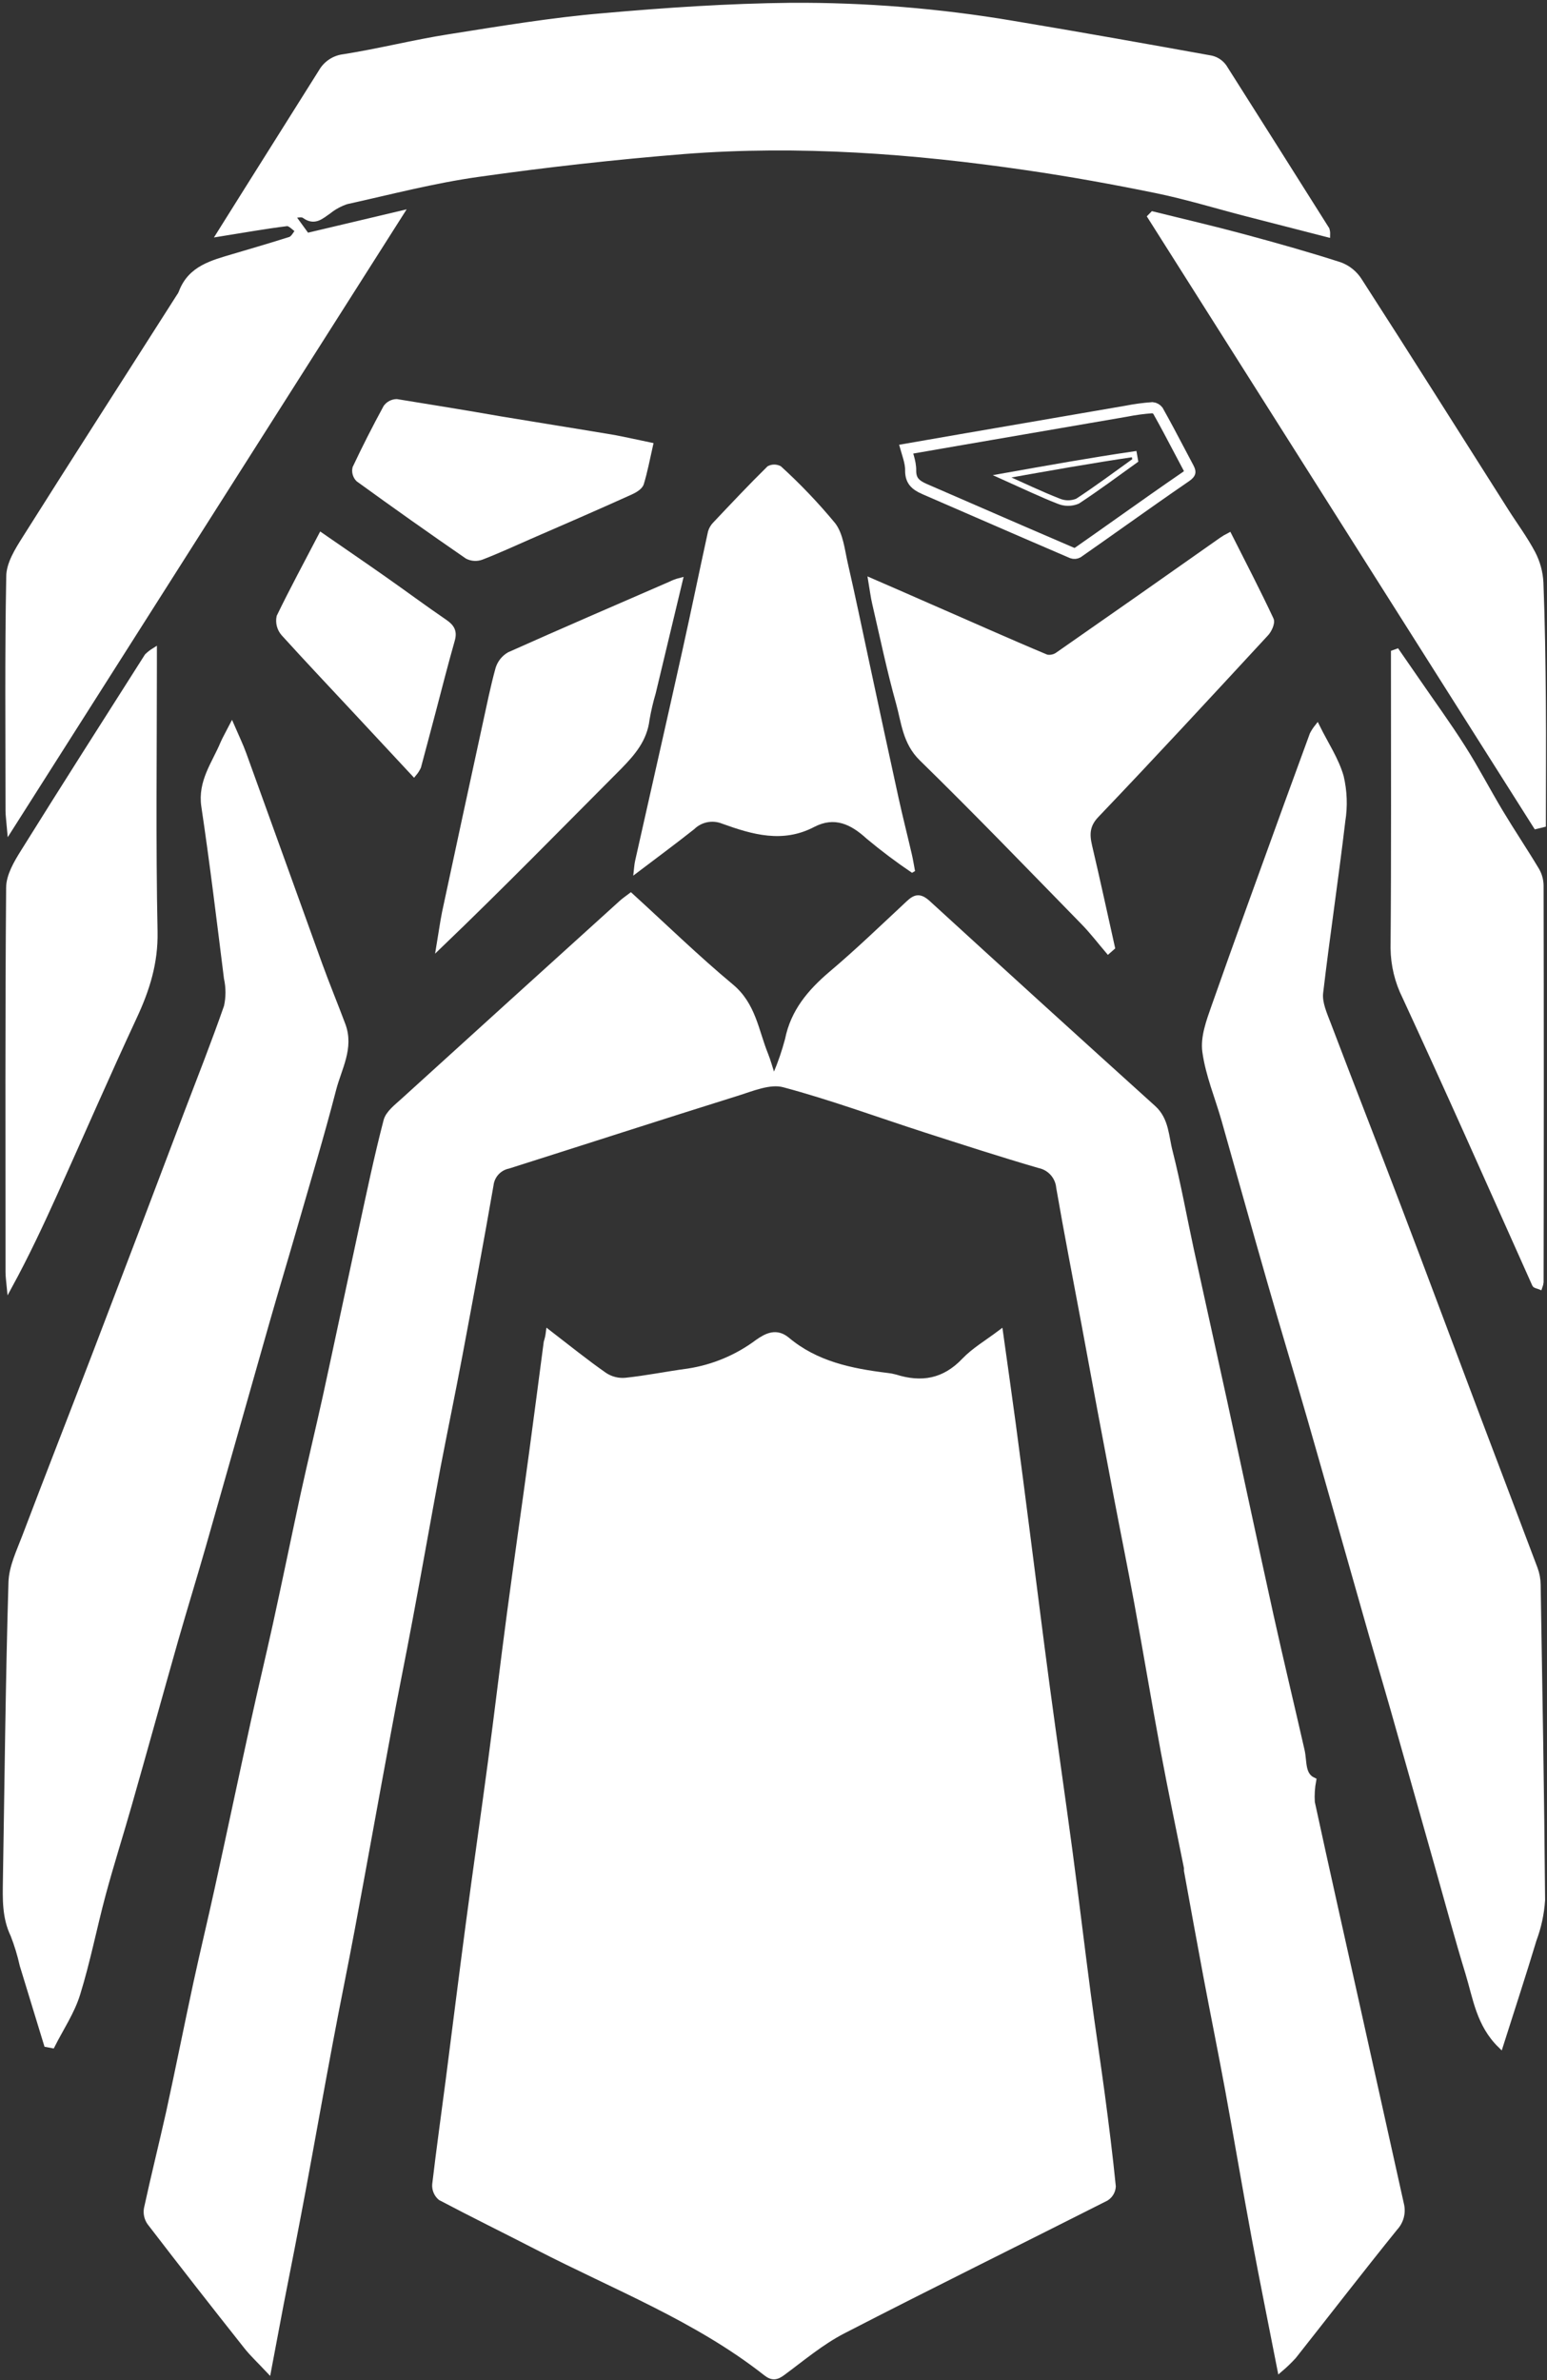 <svg width="279" height="429" viewBox="0 0 279 429" fill="none" xmlns="http://www.w3.org/2000/svg">
<rect x="0" y="0" width="279" height="429" fill="#333333" stroke="none"/>
<path d="M98.936 240.234C102.526 242.994 105.696 245.564 109.046 247.894C110.155 248.622 111.475 248.957 112.796 248.844C116.566 248.454 120.296 247.684 124.066 247.184C128.625 246.493 132.943 244.686 136.636 241.924C138.336 240.724 140.036 239.924 141.936 241.484C147.156 245.874 153.476 247.164 159.986 247.964C160.48 248.013 160.968 248.103 161.446 248.234C166.196 249.734 170.316 249.044 173.926 245.234C175.696 243.394 177.986 242.054 180.406 240.234C181.216 246.074 181.996 251.454 182.716 256.834C183.596 263.461 184.46 270.094 185.306 276.734C186.486 285.824 187.606 294.924 188.826 304.004C190.146 313.834 191.576 323.634 192.896 333.464C194.056 342.134 195.086 350.834 196.226 359.464C197.016 365.464 197.936 371.404 198.736 377.384C199.476 382.944 200.176 388.514 200.736 394.104C200.712 394.53 200.585 394.944 200.368 395.311C200.15 395.679 199.848 395.988 199.486 396.214C183.686 404.214 167.786 412.024 152.046 420.144C148.156 422.144 144.706 425.064 141.146 427.694C140.016 428.534 139.276 428.634 138.146 427.754C125.666 417.934 110.886 412.254 96.946 405.064C91.126 402.064 85.236 399.184 79.446 396.124C79.105 395.835 78.837 395.47 78.664 395.059C78.49 394.647 78.415 394.2 78.446 393.754C79.196 387.364 80.096 380.984 80.926 374.594C82.116 365.344 83.266 356.084 84.496 346.834C85.786 337.094 87.196 327.364 88.496 317.614C89.686 308.694 90.736 299.754 91.926 290.834C93.216 281.174 94.616 271.534 95.926 261.834C96.826 255.214 97.676 248.574 98.556 241.944C98.734 241.387 98.861 240.815 98.936 240.234Z" fill="white" stroke="white" stroke-miterlimit="10"/>
<path d="M230.866 427.063C229.246 418.773 227.676 411.063 226.246 403.403C224.576 394.473 223.076 385.523 221.436 376.603C220.176 369.783 218.796 362.993 217.516 356.183C216.326 349.863 215.186 343.533 214.026 337.183V336.683C212.626 329.683 211.156 322.743 209.856 315.753C208.196 306.833 206.706 297.873 205.066 288.953C203.906 282.623 202.616 276.323 201.416 270.003C199.416 259.543 197.456 249.083 195.536 238.623C194.006 230.433 192.406 222.263 190.986 214.053C190.901 213.092 190.508 212.185 189.867 211.464C189.226 210.744 188.37 210.249 187.426 210.053C180.566 208.053 173.746 205.843 166.936 203.653C158.416 200.903 149.936 197.773 141.346 195.483C138.816 194.813 135.606 196.203 132.836 197.063C119.106 201.353 105.416 205.793 91.696 210.143C90.864 210.31 90.106 210.737 89.533 211.362C88.959 211.988 88.6 212.779 88.506 213.623C86.746 223.773 84.846 233.913 82.946 244.043C81.666 250.853 80.256 257.643 78.946 264.453C77.246 273.533 75.656 282.633 73.946 291.713C72.646 298.713 71.206 305.633 69.946 312.603C67.786 324.203 65.716 335.813 63.546 347.403C62.266 354.293 60.826 361.163 59.546 368.053C57.866 376.963 56.286 385.893 54.626 394.813C53.336 401.703 51.996 408.593 50.626 415.483C49.916 419.193 49.226 422.903 48.416 427.193C46.886 425.563 45.526 424.313 44.416 422.893C38.542 415.493 32.736 408.056 26.996 400.583C26.501 399.857 26.308 398.968 26.456 398.103C27.716 392.303 29.156 386.543 30.456 380.743C32.146 373.013 33.686 365.253 35.356 357.513C36.596 351.793 37.976 346.103 39.226 340.383C41.426 330.383 43.556 320.253 45.766 310.193C47.036 304.393 48.426 298.623 49.706 292.823C51.416 285.013 53.026 277.183 54.706 269.383C55.996 263.503 57.406 257.653 58.706 251.773C60.886 241.773 62.986 231.773 65.156 221.773C66.586 215.173 67.966 208.553 69.666 202.023C70.026 200.643 71.586 199.483 72.766 198.403C85.866 186.503 98.976 174.62 112.096 162.753C112.566 162.323 113.096 161.963 113.756 161.463C119.816 166.983 125.626 172.643 131.836 177.813C135.836 181.123 136.316 185.813 138.026 190.043C138.506 191.223 138.826 192.463 139.226 193.673H139.916C140.786 191.627 141.508 189.522 142.076 187.373C143.076 182.373 146.076 178.823 149.846 175.603C154.666 171.543 159.206 167.153 163.846 162.833C165.056 161.693 165.846 161.463 167.276 162.723C180.809 175.103 194.382 187.436 207.996 199.723C210.366 201.863 210.276 204.913 210.996 207.603C212.476 213.433 213.536 219.363 214.806 225.233L220.806 252.523C223.606 265.403 226.346 278.303 229.186 291.183C230.986 299.313 232.936 307.403 234.786 315.523C235.246 317.523 234.786 319.953 236.876 320.903C236.628 322.204 236.544 323.531 236.626 324.853C239.256 337.013 241.996 349.153 244.696 361.293L252.696 397.293C252.885 398.04 252.883 398.822 252.691 399.568C252.498 400.314 252.122 401 251.596 401.563C245.416 409.213 239.406 417.003 233.306 424.713C232.544 425.548 231.729 426.333 230.866 427.063V427.063Z" fill="white" stroke="white" stroke-miterlimit="10"/>
<path d="M1.766 149.384C1.636 147.844 1.496 146.984 1.496 146.124C1.496 132.064 1.356 117.994 1.626 103.934C1.626 101.634 3.176 99.184 4.486 97.104C13.666 82.544 22.976 68.104 32.236 53.564C32.436 53.3 32.601 53.011 32.726 52.704C34.366 48.324 38.346 47.394 42.186 46.244C45.576 45.244 48.986 44.244 52.336 43.184C52.936 42.984 53.336 42.104 53.796 41.544C53.096 41.094 52.356 40.194 51.726 40.264C47.806 40.744 43.916 41.444 39.596 42.134C41.366 39.324 43.056 36.624 44.746 33.924C49.153 26.924 53.556 19.924 57.956 12.924C58.378 12.192 58.966 11.569 59.673 11.107C60.38 10.645 61.186 10.356 62.026 10.264C68.376 9.264 74.626 7.664 81.026 6.664C90.236 5.214 99.466 3.664 108.736 2.884C120.006 1.884 131.326 1.124 142.636 1.004C156.038 0.926 169.422 2.011 182.636 4.244C194.636 6.244 206.526 8.364 218.446 10.514C219.38 10.73 220.202 11.281 220.756 12.064C226.936 21.804 233.11 31.567 239.276 41.354C239.366 41.642 239.406 41.943 239.396 42.244C234.396 40.964 229.506 39.714 224.606 38.444C219.276 37.064 213.996 35.444 208.606 34.334C200.846 32.744 193.036 31.334 185.206 30.194C164.696 27.194 144.086 25.664 123.386 27.264C110.96 28.264 98.566 29.64 86.206 31.394C78.206 32.514 70.376 34.574 62.486 36.314C61.318 36.702 60.227 37.294 59.266 38.064C57.906 38.984 56.736 40.204 54.896 38.854C54.426 38.504 53.486 38.804 52.656 38.804C53.536 40.014 54.306 41.084 55.346 42.504L72.256 38.504L1.766 149.384Z" fill="white" stroke="white" stroke-miterlimit="10"/>
<path d="M41.806 130.924C42.606 132.774 43.376 134.354 43.966 135.994C48.536 148.584 53.046 161.194 57.606 173.784C58.946 177.484 60.456 181.114 61.826 184.784C63.346 188.894 61.116 192.554 60.146 196.294C57.986 204.654 55.486 212.924 53.096 221.224C51.476 226.844 49.786 232.434 48.176 238.054C44.336 251.504 40.546 264.974 36.696 278.424C35.066 284.124 33.316 289.784 31.696 295.424C28.856 305.424 26.096 315.424 23.256 325.364C21.726 330.744 20.016 336.074 18.566 341.474C16.956 347.474 15.806 353.474 13.976 359.374C12.976 362.634 10.976 365.584 9.416 368.674L8.416 368.484C6.956 363.724 5.499 358.964 4.046 354.204C3.635 352.358 3.083 350.546 2.396 348.784C0.846 345.574 0.976 342.224 1.026 338.834C1.326 320.964 1.496 303.084 2.026 285.224C2.106 282.464 3.456 279.694 4.466 277.034C8.666 265.964 12.996 254.954 17.226 243.904C22.719 229.564 28.183 215.204 33.616 200.824C36.076 194.374 38.616 187.954 40.886 181.434C41.256 179.751 41.256 178.007 40.886 176.324C39.596 165.994 38.346 155.654 36.806 145.324C36.146 140.874 38.706 137.664 40.226 134.014C40.616 133.114 41.146 132.214 41.806 130.924Z" fill="white" stroke="white" stroke-miterlimit="10"/>
<path d="M270.606 368.665C266.726 364.875 266.136 360.075 264.786 355.665C262.856 349.375 261.156 343.015 259.356 336.665C256.656 327.085 253.946 317.505 251.226 307.925C249.576 302.155 247.846 296.405 246.226 290.635C242.906 279.005 239.626 267.355 236.286 255.735C233.936 247.585 231.466 239.465 229.126 231.315C226.306 221.515 223.576 211.685 220.786 201.865C219.616 197.755 217.906 193.725 217.336 189.525C216.986 186.965 218.046 184.075 218.946 181.525C223.246 169.285 227.716 157.095 232.126 144.885C233.646 140.725 235.169 136.558 236.696 132.385C236.939 131.915 237.227 131.469 237.556 131.055C239.086 134.145 240.956 136.925 241.836 139.985C242.457 142.606 242.555 145.325 242.126 147.985C240.906 158.315 239.346 168.615 238.126 178.985C237.926 180.795 238.856 182.815 239.546 184.635C243.746 195.695 248.076 206.705 252.276 217.755C257.016 230.195 261.656 242.665 266.356 255.115C269.836 264.335 273.356 273.545 276.826 282.775C277.166 283.694 277.346 284.665 277.356 285.645C277.666 304.585 278.006 323.535 278.156 342.485C277.995 344.934 277.477 347.346 276.616 349.645C274.726 355.925 272.676 362.135 270.606 368.665Z" fill="white" stroke="white" stroke-miterlimit="10"/>
<path d="M207.896 38.613C213.316 39.953 218.766 41.223 224.156 42.673C230.036 44.253 235.896 45.903 241.676 47.763C243.108 48.296 244.327 49.283 245.146 50.573C254.046 64.363 262.766 78.233 271.556 92.063C273.176 94.623 275.006 97.063 276.416 99.733C277.274 101.375 277.766 103.183 277.856 105.033C278.136 112.193 278.236 119.353 278.296 126.513C278.366 133.873 278.296 141.243 278.296 148.613L277.026 148.923L207.456 39.063L207.896 38.613Z" fill="white" stroke="white" stroke-miterlimit="10"/>
<path d="M221.676 96.533C224.306 101.743 226.866 106.663 229.216 111.683C229.496 112.283 228.846 113.683 228.216 114.293C218.106 125.223 208.026 136.143 197.716 146.923C196.016 148.713 195.966 150.373 196.466 152.503C197.896 158.583 199.216 164.683 200.576 170.773L199.856 171.403C198.396 169.693 197.016 167.883 195.446 166.273C185.766 156.373 176.156 146.393 166.256 136.723C163.256 133.803 163.056 130.143 162.096 126.723C160.436 120.783 159.176 114.723 157.786 108.723C157.506 107.553 157.376 106.353 157.096 104.723C161.006 106.423 164.506 107.943 167.996 109.483C174.906 112.483 181.796 115.583 188.736 118.483C189.111 118.553 189.496 118.542 189.866 118.453C190.237 118.363 190.584 118.196 190.886 117.963C200.706 111.13 210.502 104.267 220.276 97.373C220.723 97.062 221.191 96.781 221.676 96.533V96.533Z" fill="white" stroke="white" stroke-miterlimit="10"/>
<path d="M164.486 157.323C161.649 155.412 158.912 153.356 156.286 151.163C153.436 148.553 150.506 147.163 146.866 149.043C141.156 152.043 135.666 150.423 130.206 148.453C129.366 148.115 128.445 148.029 127.557 148.207C126.669 148.384 125.851 148.818 125.206 149.453C121.746 152.193 118.206 154.793 114.206 157.833C114.356 156.603 114.386 155.833 114.546 155.143C117.376 142.513 120.256 129.903 123.066 117.263C124.656 110.113 126.126 102.933 127.696 95.773C127.884 95.144 128.228 94.573 128.696 94.113C131.906 90.723 135.106 87.313 138.436 84.043C138.802 83.842 139.213 83.736 139.631 83.736C140.049 83.736 140.46 83.842 140.826 84.043C144.332 87.23 147.607 90.662 150.626 94.313C152.066 96.193 152.336 99.043 152.896 101.503C154.276 107.503 155.526 113.583 156.826 119.623C158.556 127.683 160.276 135.743 162.046 143.783C162.786 147.163 163.646 150.523 164.426 153.893C164.666 154.893 164.826 155.963 165.026 157.003L164.486 157.323Z" fill="white"/>
<path d="M251.946 117.453C253.099 119.133 254.253 120.8 255.406 122.453C258.216 126.553 261.156 130.573 263.816 134.773C266.226 138.553 268.296 142.563 270.606 146.403C272.716 149.923 275.006 153.323 277.116 156.843C277.604 157.683 277.869 158.633 277.886 159.603C277.933 183.443 277.933 207.276 277.886 231.103C277.854 231.379 277.79 231.651 277.696 231.913C277.346 231.773 276.896 231.723 276.806 231.523C272.736 222.463 268.716 213.383 264.636 204.323C260.936 196.083 257.189 187.856 253.396 179.643C252.042 176.934 251.32 173.952 251.286 170.923C251.426 153.793 251.356 136.663 251.356 119.533V117.663L251.946 117.453Z" fill="white" stroke="white" stroke-miterlimit="10"/>
<path d="M27.796 117.293V119.793C27.796 135.793 27.586 151.903 27.916 167.943C28.026 173.543 26.496 178.363 24.206 183.273C19.286 193.833 14.646 204.523 9.846 215.153C7.326 220.723 4.726 226.273 1.706 231.813C1.626 230.963 1.496 230.113 1.496 229.263C1.496 206.183 1.416 183.103 1.606 160.023C1.606 157.863 2.976 155.543 4.196 153.593C11.566 141.763 19.046 130.063 26.546 118.273C26.927 117.902 27.346 117.574 27.796 117.293Z" fill="white" stroke="white" stroke-miterlimit="10"/>
<path d="M122.606 104.674C120.896 111.784 119.326 118.324 117.766 124.874C117.298 126.454 116.924 128.06 116.646 129.684C116.216 133.264 114.146 135.684 111.706 138.184C100.986 148.934 90.376 159.784 79.216 170.484C79.556 168.484 79.816 166.484 80.216 164.484C82.629 153.204 85.062 141.931 87.516 130.664C88.256 127.284 88.936 123.884 89.856 120.544C90.18 119.481 90.895 118.581 91.856 118.024C101.516 113.704 111.226 109.524 120.936 105.304C121.468 105.035 122.028 104.823 122.606 104.674V104.674Z" fill="white" stroke="white" stroke-miterlimit="10"/>
<path d="M117.266 80.254C116.686 82.844 116.266 85.044 115.626 87.134C115.406 87.814 114.416 88.374 113.626 88.724C107.626 91.434 101.506 94.094 95.436 96.724C92.576 97.974 89.746 99.284 86.836 100.404C86.424 100.558 85.984 100.625 85.545 100.599C85.106 100.573 84.677 100.455 84.286 100.254C77.673 95.7 71.123 91.07 64.636 86.364C64.381 86.105 64.195 85.786 64.096 85.436C63.996 85.087 63.986 84.718 64.066 84.364C65.806 80.664 67.666 77.024 69.616 73.434C69.838 73.129 70.128 72.879 70.463 72.706C70.798 72.532 71.169 72.439 71.546 72.434C77.736 73.434 83.906 74.434 90.076 75.514C96.986 76.664 103.906 77.754 110.816 78.914C112.926 79.314 115.026 79.794 117.266 80.254Z" fill="white" stroke="white" stroke-miterlimit="10"/>
<path d="M57.926 96.533C61.856 99.253 65.626 101.823 69.356 104.443C73.086 107.063 76.526 109.623 80.176 112.113C81.416 112.963 81.986 113.773 81.536 115.343C80.296 119.693 79.186 124.073 78.036 128.443C77.166 131.703 76.316 134.963 75.436 138.213C75.229 138.651 74.967 139.061 74.656 139.433L64.166 128.173C59.826 123.513 55.436 118.883 51.166 114.173C50.812 113.768 50.556 113.287 50.418 112.766C50.281 112.246 50.267 111.7 50.376 111.173C52.736 106.303 55.316 101.543 57.926 96.533Z" fill="white" stroke="white" stroke-miterlimit="10"/>
<path d="M203.115 74.12L203.128 74.118L203.14 74.115C204.693 73.807 206.263 73.597 207.841 73.487C208.032 73.506 208.218 73.564 208.386 73.657C208.557 73.75 208.707 73.878 208.826 74.031C210.168 76.414 211.449 78.846 212.727 81.274C213.277 82.318 213.827 83.361 214.38 84.399C214.632 84.887 214.612 85.091 214.585 85.182C214.552 85.297 214.419 85.54 213.851 85.929C209.946 88.602 206.072 91.343 202.203 94.08C199.588 95.93 196.976 97.779 194.358 99.603C194.208 99.682 194.043 99.729 193.874 99.743C193.697 99.757 193.521 99.733 193.354 99.674C187.069 96.983 180.8 94.258 174.528 91.532C171.931 90.403 169.333 89.274 166.734 88.147L166.733 88.147C165.863 87.77 165.256 87.371 164.86 86.886C164.487 86.427 164.238 85.811 164.236 84.857C164.258 84.007 164.074 83.198 163.856 82.422C163.774 82.128 163.689 81.846 163.604 81.563C163.544 81.365 163.484 81.166 163.425 80.962L173.345 79.24L173.347 79.24L203.115 74.12Z" stroke="white" stroke-width="2" stroke-miterlimit="10"/>
<path d="M204.746 82.993C201.296 85.463 197.906 87.993 194.336 90.334C193.797 90.561 193.217 90.678 192.631 90.678C192.046 90.678 191.466 90.561 190.926 90.334C187.716 89.084 184.606 87.584 180.736 85.853C189.106 84.364 196.806 82.984 204.546 81.853L204.746 82.993Z" stroke="white" stroke-miterlimit="10"/>
</svg>
